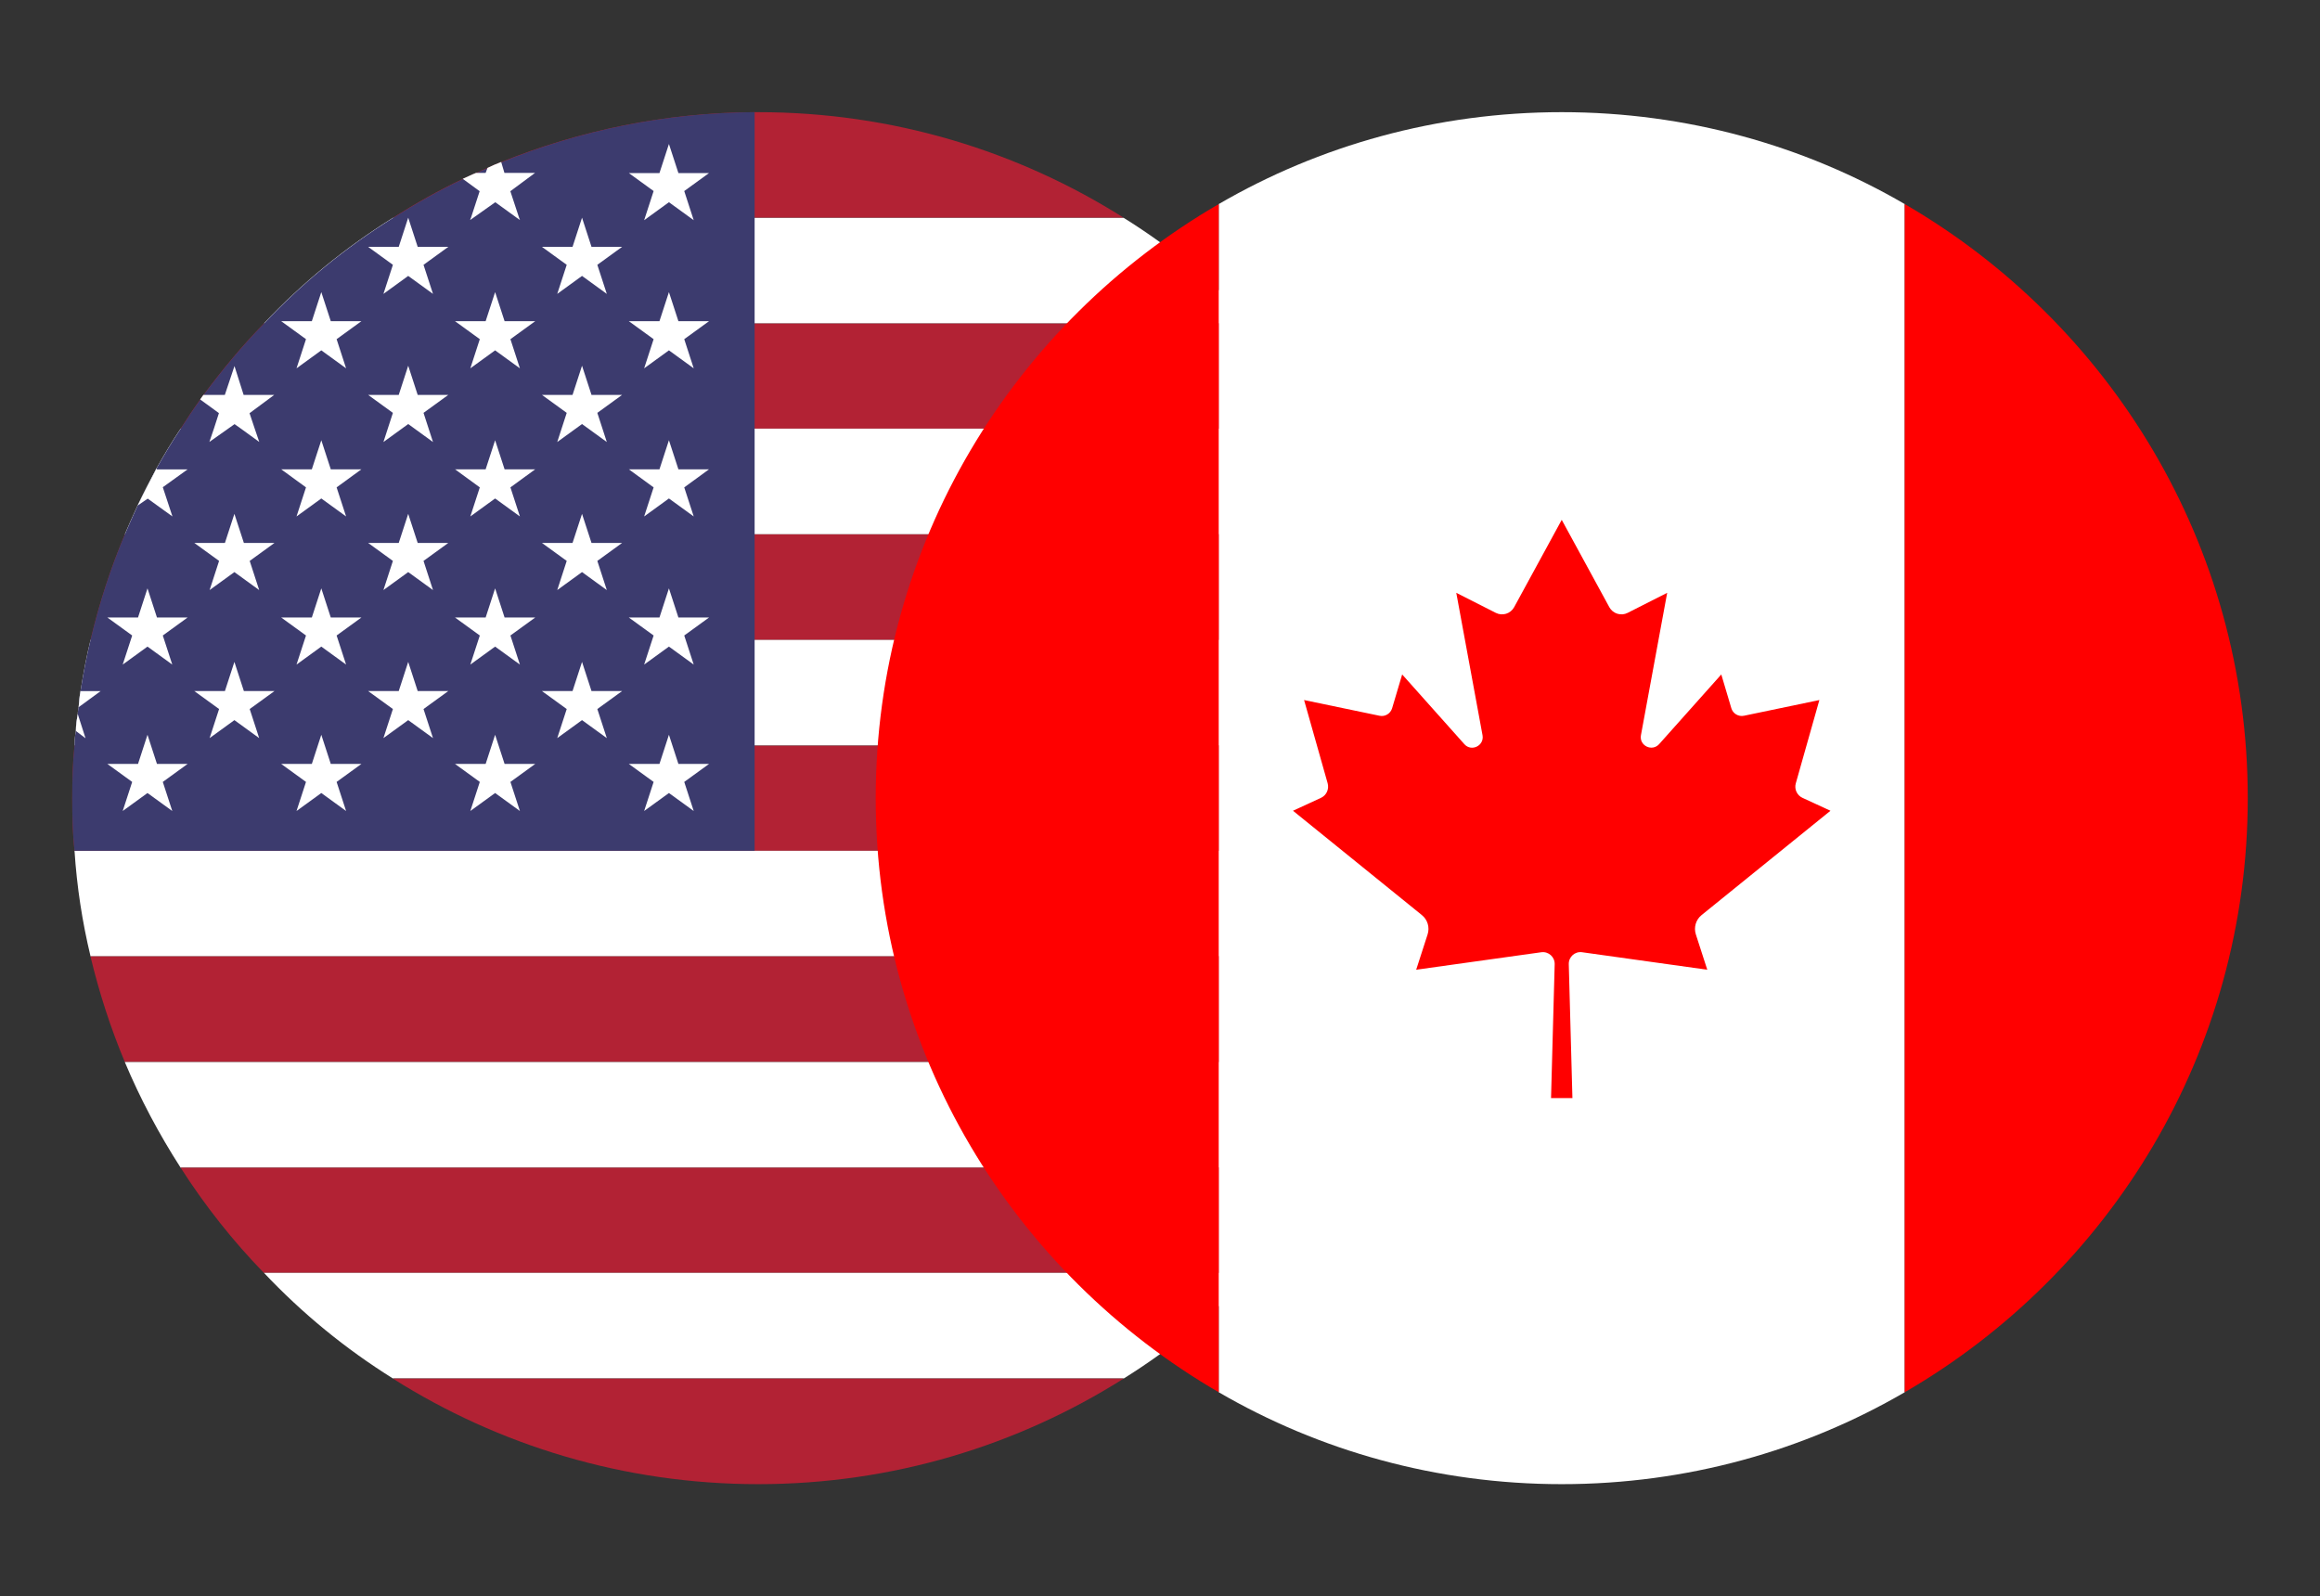 <?xml version="1.0" encoding="utf-8"?>
<!-- Generator: Adobe Illustrator 24.0.1, SVG Export Plug-In . SVG Version: 6.00 Build 0)  -->
<svg version="1.1" id="Layer_1" xmlns="http://www.w3.org/2000/svg" xmlns:xlink="http://www.w3.org/1999/xlink" x="0px" y="0px"
	 viewBox="0 0 286.44 197.11" style="enable-background:new 0 0 286.44 197.11;" xml:space="preserve">
<rect x="0" y="0" width="286.44" height="197.11" fill="#333333" stroke="none"/>
<g>
	<g>
		<path style="fill:#B22234;" d="M138.74,26.89H48.51c2.77-1.75,5.65-3.39,8.64-4.8c0.56-0.23,1.07-0.51,1.64-0.73
			c0.45-0.23,0.96-0.45,1.41-0.62c0.56-0.28,1.13-0.51,1.69-0.73c9.66-3.9,20.22-6.1,31.28-6.16h0.45
			C110.23,13.85,125.7,18.65,138.74,26.89z"/>
		<path style="fill:#FFFFFF;" d="M154.67,39.94H32.58c4.74-5.03,10.05-9.37,15.92-13.04h90.24
			C144.62,30.57,149.93,34.91,154.67,39.94z"/>
		<path style="fill:#B22234;" d="M164.95,52.93H22.3c0.79-1.24,1.58-2.43,2.43-3.61c0.17-0.23,0.28-0.4,0.4-0.56
			c2.32-3.11,4.74-6.04,7.45-8.81h122.09C158.51,43.89,161.95,48.24,164.95,52.93z"/>
		<path style="fill:#FFFFFF;" d="M171.84,65.97H15.41c0.51-1.19,1.02-2.37,1.58-3.56c0.73-1.53,1.52-3.05,2.32-4.57
			c0.96-1.69,1.92-3.33,2.99-4.91h142.64C167.6,57.05,169.92,61.4,171.84,65.97z"/>
		<path style="fill:#B22234;" d="M176.07,79.02H11.18c1.07-4.52,2.48-8.87,4.24-13.04h156.42C173.59,70.15,175,74.5,176.07,79.02z"
			/>
		<path style="fill:#FFFFFF;" d="M178.05,92.06H9.2c0-0.62,0.06-1.24,0.17-1.81c0-0.73,0.11-1.41,0.23-2.09
			c0-0.28,0.06-0.56,0.11-0.85c0.06-0.68,0.11-1.36,0.23-1.98c0.34-2.15,0.73-4.24,1.24-6.32h164.89
			C177.09,83.25,177.77,87.6,178.05,92.06z"/>
		<path style="fill:#B22234;" d="M178.33,98.56c0,2.2-0.06,4.35-0.28,6.49H9.2c-0.23-2.15-0.28-4.29-0.28-6.49
			c0-2.2,0.06-4.35,0.28-6.49h168.85C178.27,94.21,178.33,96.35,178.33,98.56z"/>
		<path style="fill:#FFFFFF;" d="M178.05,105.05c-0.28,4.46-0.96,8.81-1.98,13.04H11.18c-1.02-4.24-1.69-8.58-1.98-13.04H178.05z"/>
		<path style="fill:#B22234;" d="M176.07,118.09c-1.07,4.52-2.48,8.87-4.24,13.04H15.41c-1.75-4.18-3.16-8.53-4.24-13.04H176.07z"/>
		<path style="fill:#FFFFFF;" d="M171.84,131.14c-1.92,4.57-4.24,8.92-6.89,13.04H22.3c-2.65-4.12-4.97-8.47-6.89-13.04H171.84z"/>
		<path style="fill:#B22234;" d="M164.95,144.18c-2.99,4.69-6.44,9.04-10.28,12.99H32.58c-3.84-3.95-7.28-8.3-10.28-12.99H164.95z"
			/>
		<path style="fill:#FFFFFF;" d="M154.67,157.17c-4.74,5.03-10.05,9.37-15.92,13.04H48.51c-5.87-3.67-11.18-8.02-15.92-13.04H154.67
			z"/>
		<path style="fill:#B22234;" d="M138.74,170.22c-13.04,8.24-28.52,13.04-45.12,13.04s-32.08-4.8-45.12-13.04H138.74z"/>
		<path style="fill:#3C3B6E;" d="M93.17,13.85v91.2H9.2c-0.23-2.15-0.28-4.29-0.28-6.49c0-2.2,0.06-4.35,0.28-6.49
			c0-0.62,0.06-1.24,0.17-1.81c0-0.73,0.11-1.41,0.23-2.09c0-0.28,0.06-0.56,0.11-0.85c0.06-0.68,0.11-1.36,0.23-1.98
			c0.34-2.15,0.73-4.24,1.24-6.32c1.07-4.52,2.48-8.87,4.24-13.04c0.51-1.19,1.02-2.37,1.58-3.56c0.73-1.53,1.52-3.05,2.32-4.57
			c0.96-1.69,1.92-3.33,2.99-4.91c0.79-1.24,1.58-2.43,2.43-3.61c0.17-0.23,0.28-0.4,0.4-0.56c2.32-3.11,4.74-6.04,7.45-8.81
			c4.74-5.03,10.05-9.37,15.92-13.04c2.77-1.75,5.65-3.39,8.64-4.8c0.56-0.23,1.07-0.51,1.64-0.73c0.45-0.23,0.96-0.45,1.41-0.62
			c0.56-0.28,1.13-0.51,1.69-0.73C71.55,16.11,82.11,13.91,93.17,13.85z"/>
		<polygon style="fill:#FFFFFF;" points="50.4,26.88 51.57,30.48 55.35,30.48 52.29,32.7 53.46,36.29 50.4,34.07 47.34,36.29 
			48.51,32.7 45.45,30.48 49.23,30.48 		"/>
		<polygon style="fill:#FFFFFF;" points="71.86,26.88 73.03,30.48 76.81,30.48 73.75,32.7 74.92,36.29 71.86,34.07 68.8,36.29 
			69.97,32.7 66.91,30.48 70.69,30.48 		"/>
		<path style="fill:#FFFFFF;" d="M31.45,52.93l0.56,1.64l-2.26-1.64l-0.79-0.56l-0.79,0.56l-2.32,1.64l0.56-1.64l0.62-1.92
			l-2.32-1.69c0.17-0.23,0.28-0.4,0.4-0.56h2.65l1.19-3.56l1.13,3.56h3.78l-3.05,2.26L31.45,52.93z"/>
		<polygon style="fill:#FFFFFF;" points="50.4,45.16 51.57,48.76 55.35,48.76 52.29,50.98 53.46,54.58 50.4,52.36 47.34,54.58 
			48.51,50.98 45.45,48.76 49.23,48.76 		"/>
		<polygon style="fill:#FFFFFF;" points="71.86,45.16 73.03,48.76 76.81,48.76 73.75,50.98 74.92,54.58 71.86,52.36 68.8,54.58 
			69.97,50.98 66.91,48.76 70.69,48.76 		"/>
		<polygon style="fill:#FFFFFF;" points="28.94,63.45 30.11,67.04 33.89,67.04 30.83,69.26 32,72.86 28.94,70.64 25.88,72.86 
			27.05,69.26 23.99,67.04 27.77,67.04 		"/>
		<polygon style="fill:#FFFFFF;" points="50.4,63.45 51.57,67.04 55.35,67.04 52.29,69.26 53.46,72.86 50.4,70.64 47.34,72.86 
			48.51,69.26 45.45,67.04 49.23,67.04 		"/>
		<polygon style="fill:#FFFFFF;" points="71.86,63.45 73.03,67.04 76.81,67.04 73.75,69.26 74.92,72.86 71.86,70.64 68.8,72.86 
			69.97,69.26 66.91,67.04 70.69,67.04 		"/>
		<path style="fill:#FFFFFF;" d="M9.6,88.17l0.96,2.99l-1.19-0.9C9.37,89.52,9.48,88.84,9.6,88.17z"/>
		<path style="fill:#FFFFFF;" d="M12.42,85.34l-2.71,1.98c0.06-0.68,0.11-1.36,0.23-1.98H12.42z"/>
		<polygon style="fill:#FFFFFF;" points="28.94,81.73 30.11,85.33 33.89,85.33 30.83,87.55 32,91.14 28.94,88.92 25.88,91.14 
			27.05,87.55 23.99,85.33 27.77,85.33 		"/>
		<polygon style="fill:#FFFFFF;" points="50.4,81.73 51.57,85.33 55.35,85.33 52.29,87.55 53.46,91.14 50.4,88.92 47.34,91.14 
			48.51,87.55 45.45,85.33 49.23,85.33 		"/>
		<polygon style="fill:#FFFFFF;" points="71.86,81.73 73.03,85.33 76.81,85.33 73.75,87.55 74.92,91.14 71.86,88.92 68.8,91.14 
			69.97,87.55 66.91,85.33 70.69,85.33 		"/>
		<path style="fill:#FFFFFF;" d="M64.09,26.89l0.11,0.28l-0.4-0.28l-2.65-1.92l-2.71,1.92l-0.4,0.28l0.11-0.28l1.07-3.28l-2.09-1.53
			c0.56-0.23,1.07-0.51,1.64-0.73h1.19l0.23-0.62c0.56-0.28,1.13-0.51,1.69-0.73l0.4,1.35h3.78l-3.05,2.26L64.09,26.89z"/>
		<polygon style="fill:#FFFFFF;" points="82.59,17.78 83.76,21.37 87.54,21.37 84.48,23.59 85.65,27.19 82.59,24.97 79.53,27.19 
			80.7,23.59 77.64,21.37 81.42,21.37 		"/>
		<polygon style="fill:#FFFFFF;" points="39.67,36.07 40.84,39.66 44.62,39.66 41.56,41.88 42.73,45.48 39.67,43.26 36.61,45.48 
			37.78,41.88 34.72,39.66 38.5,39.66 		"/>
		<polygon style="fill:#FFFFFF;" points="61.13,36.07 62.3,39.66 66.08,39.66 63.02,41.88 64.19,45.48 61.13,43.26 58.07,45.48 
			59.24,41.88 56.18,39.66 59.96,39.66 		"/>
		<polygon style="fill:#FFFFFF;" points="82.59,36.07 83.76,39.66 87.54,39.66 84.48,41.88 85.65,45.48 82.59,43.26 79.53,45.48 
			80.7,41.88 77.64,39.66 81.42,39.66 		"/>
		<path style="fill:#FFFFFF;" d="M20.1,60.16l1.19,3.61l-3.05-2.2l-1.24,0.85c0.73-1.53,1.52-3.05,2.32-4.57l0.06,0.11h3.78
			L20.1,60.16z"/>
		<polygon style="fill:#FFFFFF;" points="39.67,54.36 40.84,57.95 44.62,57.95 41.56,60.18 42.73,63.77 39.67,61.55 36.61,63.77 
			37.78,60.18 34.72,57.95 38.5,57.95 		"/>
		<polygon style="fill:#FFFFFF;" points="61.13,54.36 62.3,57.95 66.08,57.95 63.02,60.18 64.19,63.77 61.13,61.55 58.07,63.77 
			59.24,60.18 56.18,57.95 59.96,57.95 		"/>
		<polygon style="fill:#FFFFFF;" points="82.59,54.36 83.76,57.95 87.54,57.95 84.48,60.18 85.65,63.77 82.59,61.55 79.53,63.77 
			80.7,60.18 77.64,57.95 81.42,57.95 		"/>
		<polygon style="fill:#FFFFFF;" points="18.21,72.65 19.38,76.25 23.16,76.25 20.1,78.47 21.27,82.06 18.21,79.84 15.15,82.06 
			16.32,78.47 13.26,76.25 17.04,76.25 		"/>
		<polygon style="fill:#FFFFFF;" points="39.67,72.65 40.84,76.25 44.62,76.25 41.56,78.47 42.73,82.06 39.67,79.84 36.61,82.06 
			37.78,78.47 34.72,76.25 38.5,76.25 		"/>
		<polygon style="fill:#FFFFFF;" points="61.13,72.65 62.3,76.25 66.08,76.25 63.02,78.47 64.19,82.06 61.13,79.84 58.07,82.06 
			59.24,78.47 56.18,76.25 59.96,76.25 		"/>
		<polygon style="fill:#FFFFFF;" points="82.59,72.65 83.76,76.25 87.54,76.25 84.48,78.47 85.65,82.06 82.59,79.84 79.53,82.06 
			80.7,78.47 77.64,76.25 81.42,76.25 		"/>
		<polygon style="fill:#FFFFFF;" points="18.21,90.73 19.38,94.33 23.16,94.33 20.1,96.55 21.27,100.14 18.21,97.92 15.15,100.14 
			16.32,96.55 13.26,94.33 17.04,94.33 		"/>
		<polygon style="fill:#FFFFFF;" points="39.67,90.73 40.84,94.33 44.62,94.33 41.56,96.55 42.73,100.14 39.67,97.92 36.61,100.14 
			37.78,96.55 34.72,94.33 38.5,94.33 		"/>
		<polygon style="fill:#FFFFFF;" points="61.13,90.73 62.3,94.33 66.08,94.33 63.02,96.55 64.19,100.14 61.13,97.92 58.07,100.14 
			59.24,96.55 56.18,94.33 59.96,94.33 		"/>
		<polygon style="fill:#FFFFFF;" points="82.59,90.73 83.76,94.33 87.54,94.33 84.48,96.55 85.65,100.14 82.59,97.92 79.53,100.14 
			80.7,96.55 77.64,94.33 81.42,94.33 		"/>
	</g>
	<g>
		<path style="fill:#FFFFFF;" d="M235.17,25.2v146.71c-12.42,7.23-26.94,11.35-42.35,11.35c-15.42,0-29.93-4.12-42.35-11.35V25.2
			c12.42-7.23,26.94-11.35,42.35-11.35C208.24,13.85,222.75,17.97,235.17,25.2z"/>
		<path style="fill:#FF0000;" d="M210.09,112.99L226,100.11l-3.45-1.59c-0.68-0.31-1.04-1.08-0.83-1.8l2.91-10.28l-9.31,1.94
			c-0.68,0.14-1.36-0.26-1.56-0.93l-1.24-4.17l-7.67,8.6c-0.88,0.98-2.49,0.19-2.25-1.1l3.24-17.58l-4.89,2.48
			c-0.81,0.41-1.81,0.1-2.25-0.7l-5.88-10.79l-5.88,10.79c-0.44,0.8-1.43,1.11-2.25,0.7l-4.89-2.48l3.24,17.58
			c0.24,1.3-1.38,2.09-2.25,1.1l-7.67-8.6l-1.24,4.17c-0.2,0.67-0.88,1.08-1.56,0.93l-9.31-1.94l2.91,10.28
			c0.2,0.72-0.15,1.49-0.83,1.8l-3.45,1.59l15.91,12.88c0.71,0.57,0.99,1.52,0.71,2.39l-1.41,4.36l15.45-2.16
			c0.89-0.12,1.67,0.58,1.65,1.47l-0.45,16.54h1.32h1.32l-0.45-16.54c-0.02-0.9,0.76-1.6,1.65-1.47l15.45,2.16l-1.41-4.36
			C209.1,114.51,209.38,113.56,210.09,112.99z"/>
		<path style="fill:#FF0000;" d="M150.47,25.2v146.71c-25.3-14.68-42.35-42.01-42.35-73.35S125.17,39.88,150.47,25.2z"/>
		<path style="fill:#FF0000;" d="M277.52,98.56c0,31.34-17.05,58.67-42.35,73.35V25.2C260.47,39.88,277.52,67.21,277.52,98.56z"/>
	</g>
</g>
</svg>
